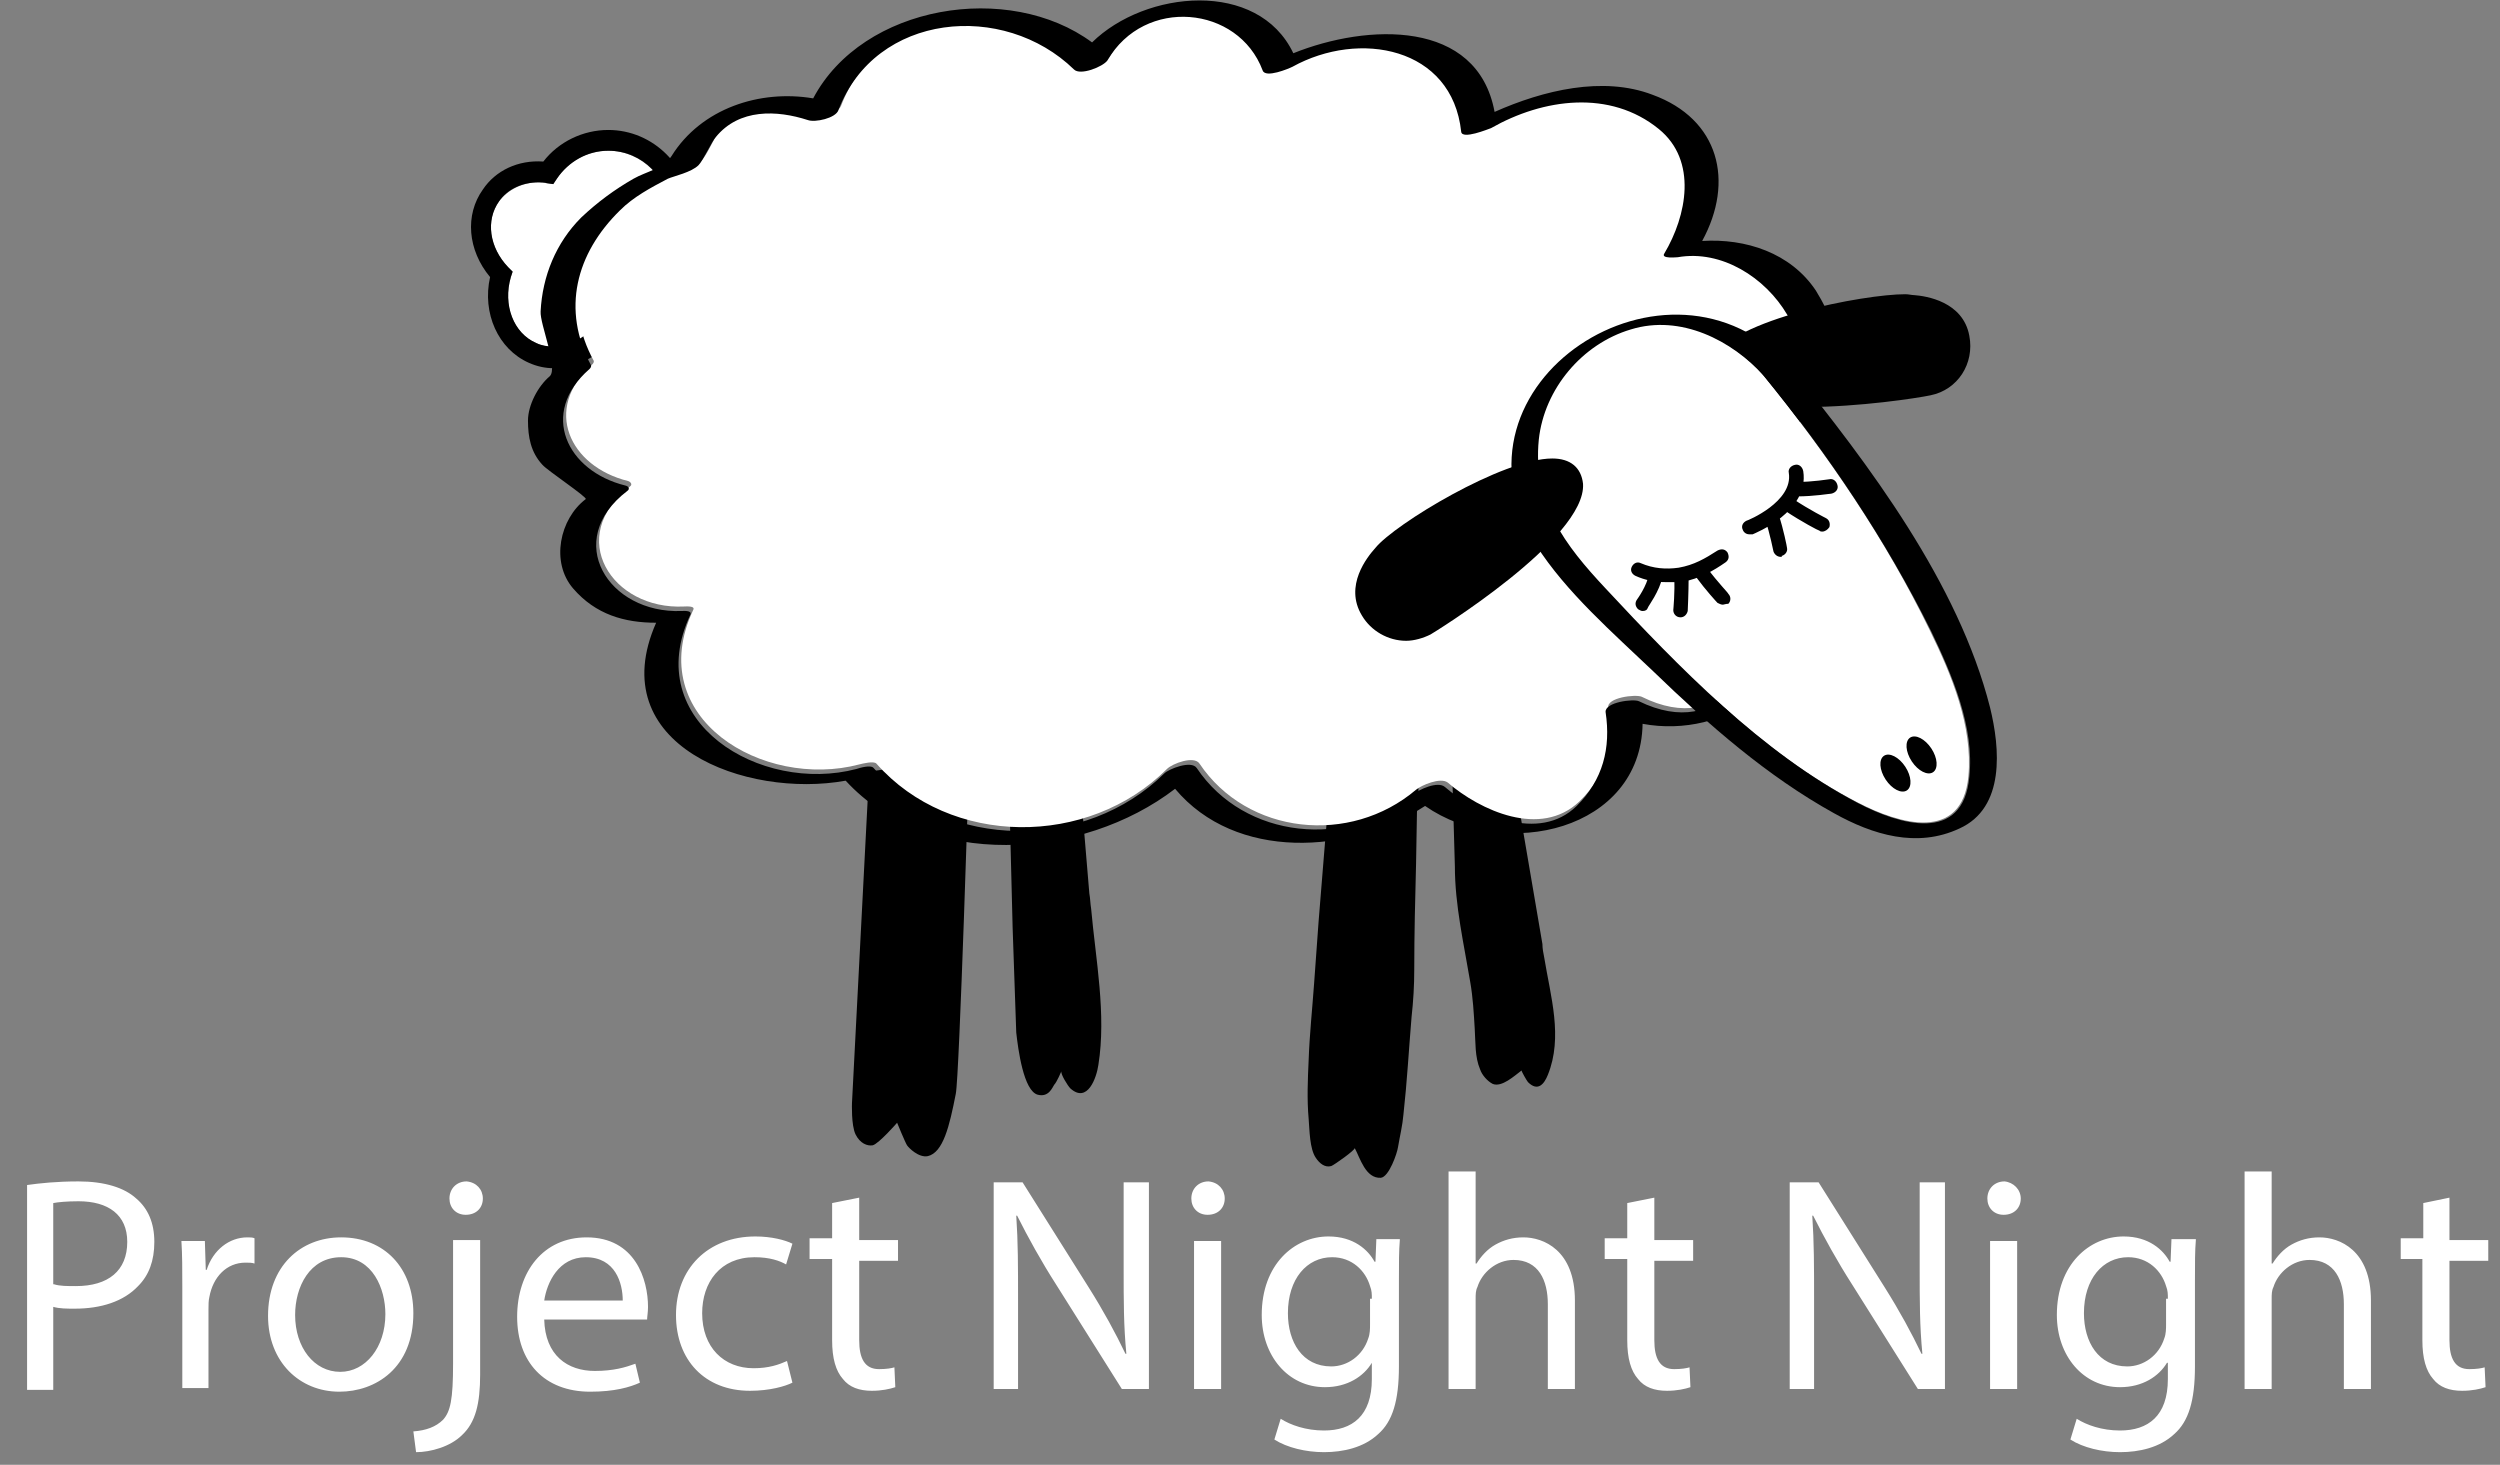 <svg xmlns="http://www.w3.org/2000/svg" viewBox="0 0 277 162.3" enable-background="new 0 0 277 162.3"><rect x="0" y="0" width="277" height="162.3" fill="#808080" stroke="none"/><style type="text/css">.st0{fill:#FFFFFF;}</style><g id="PNN_x2C__tail_x2C__legs"><path class="st0" d="M67.4 16.7c-2.3 0-4.4 1.1-5.7 3.1l-.4.6-.7-.1-.9-.1c-1.8 0-3.4.8-4.4 2.1-1.5 2.1-1.1 5.1 1 7.3l.5.5-.2.6c-.9 3.1.3 6.3 2.8 7.3.6.3 1.2.4 1.9.4 2.4 0 4.7-1.7 5.8-4.2.4-.9.6-1.9.6-2.8v-1l.9-.2c3.2-.6 5.6-3.4 5.6-6.7 0-3.7-3.1-6.8-6.8-6.8z"/><path d="M67.4 14.4c-2.8 0-5.5 1.3-7.2 3.5-2.8-.2-5.3 1-6.7 3.1-2 2.8-1.7 6.7.8 9.7-.9 4 .9 8 4.3 9.5.9.4 1.8.6 2.8.6 3.3 0 6.5-2.3 7.9-5.6.4-.9.6-1.8.7-2.8 3.9-1.1 6.6-4.7 6.6-8.8-.1-5.1-4.2-9.2-9.2-9.2zm.3 17c0 1-.2 1.9-.6 2.8-1.1 2.5-3.4 4.2-5.8 4.2-.6 0-1.3-.1-1.9-.4-2.5-1.1-3.7-4.2-2.8-7.3l.2-.6-.5-.5c-2.1-2.2-2.5-5.2-1-7.3.9-1.3 2.5-2.1 4.4-2.1.3 0 .6 0 .9.1l.7.1.4-.6c1.3-1.9 3.4-3.1 5.7-3.1 3.8 0 6.8 3.1 6.8 6.8 0 3.3-2.3 6.1-5.6 6.7l-.9.2v1zM96.3 85.5l-1.9 36.7s-.1 2.5.4 3.5 1.3 1.3 1.9 1.2c.7-.2 2.7-2.5 2.7-2.5s.9 2.2 1.1 2.5c.2.3 1.3 1.4 2.3 1.2 1.7-.4 2.4-3.3 3.1-6.9.4-1.8 1.5-37.4 1.5-37.4l-11.1 1.7zM111.8 87l.4 15.8.4 11.6c.2 1.8.8 6.5 2.4 6.9 1.2.3 1.6-.8 1.8-1.1.3-.3.8-1.5.8-1.5-.1.3.7 1.6 1 1.9 1.9 1.7 2.9-1.2 3.1-2.6.9-5.6-.3-11.7-.8-17.3-.1-.6-.1-1.2-.2-1.7l-1.2-14.3-7.7 2.3zM147.3 87.4c-.2 2.4-.4 4.8-.6 7.3l-.6 7.4-.5 6.9c-.2 2.8-.5 5.6-.6 8.4-.1 2.2-.2 4.4 0 6.6.1 1.2.1 3.3.8 4.3.4.6 1 1.1 1.7.9.3-.1 2.7-1.8 2.6-2 .6 1.1 1.2 3.4 2.9 3.3.9-.1 1.8-2.7 1.9-3.4.2-1.2.5-2.4.6-3.6.4-3.6.6-7.2.9-10.8.2-1.8.3-3.5.3-5.3 0-3.9.1-7.8.2-11.7l.1-5.7c0-.6.4-2.6 0-3.1v-.2c-2.8.2-5.6.5-8.5.7-.4-.1-.8 0-1.2 0zM160.9 85.5l.3 10.5c0 4.3 1 8.6 1.7 12.8.3 1.7.4 3.5.5 5.2.1 1.5 0 3.1.6 4.5.2.6.8 1.3 1.4 1.6 1 .4 2.4-.9 3.2-1.5-.1 0 .6 1.2.7 1.3 1.1 1.1 1.8.2 2.2-.8 1.7-4.2.3-8.7-.4-13-.1-.5-.2-1-.2-1.5l-3.5-20.5-6.5 1.4z"/><path class="st0" d="M3 131.3c1.4-.2 3.3-.4 5.7-.4 2.9 0 5.1.7 6.4 1.9 1.3 1.1 2 2.7 2 4.8 0 2.1-.6 3.7-1.8 4.9-1.6 1.7-4.1 2.5-7 2.5-.9 0-1.7 0-2.4-.2v9.2h-2.9v-22.7zm3 11c.6.2 1.5.2 2.4.2 3.6 0 5.7-1.7 5.7-4.9 0-3-2.1-4.5-5.4-4.5-1.3 0-2.3.1-2.8.2v9zM20.2 142.6c0-1.9 0-3.6-.1-5.1h2.6l.1 3.2h.1c.7-2.2 2.5-3.6 4.5-3.6.3 0 .6 0 .8.1v2.8c-.3-.1-.6-.1-1-.1-2.1 0-3.6 1.6-4 3.8-.1.4-.1.9-.1 1.4v8.7h-2.9v-11.2zM45.8 145.5c0 6.1-4.2 8.7-8.2 8.7-4.4 0-7.9-3.3-7.9-8.4 0-5.5 3.6-8.7 8.1-8.7 4.8 0 8 3.4 8 8.4zm-13.1.2c0 3.6 2.1 6.3 5 6.3 2.8 0 5-2.7 5-6.4 0-2.8-1.4-6.3-4.9-6.3-3.5 0-5.1 3.3-5.1 6.4zM45.8 158.6c1.4-.1 2.5-.5 3.3-1.3.8-.9 1.1-2.2 1.1-6.2v-13.7h3v14.9c0 3.2-.5 5.3-2 6.7-1.3 1.3-3.5 1.9-5.1 1.9l-.3-2.3zm7.7-25.8c0 1-.7 1.8-1.9 1.8-1.1 0-1.8-.8-1.8-1.8 0-1.1.8-1.9 1.9-1.9 1.1.1 1.8.9 1.8 1.9zM60.3 146.2c.1 4 2.6 5.7 5.6 5.7 2.1 0 3.4-.4 4.5-.8l.5 2.1c-1.1.5-2.8 1-5.5 1-5.1 0-8.1-3.3-8.1-8.3s2.9-8.8 7.7-8.8c5.4 0 6.8 4.7 6.8 7.7 0 .6-.1 1.1-.1 1.4h-11.4zm8.7-2.1c0-1.9-.8-4.8-4.1-4.8-3 0-4.3 2.8-4.6 4.8h8.7zM87.8 153.2c-.8.4-2.5.9-4.7.9-5 0-8.2-3.4-8.2-8.4 0-5.1 3.5-8.7 8.8-8.7 1.8 0 3.3.4 4.1.8l-.7 2.3c-.7-.4-1.8-.8-3.5-.8-3.8 0-5.8 2.8-5.8 6.2 0 3.8 2.4 6.1 5.7 6.1 1.7 0 2.8-.4 3.7-.8l.6 2.4zM95.2 132.7v4.7h4.3v2.3h-4.3v8.8c0 2 .6 3.2 2.2 3.2.8 0 1.4-.1 1.7-.2l.1 2.2c-.6.2-1.5.4-2.6.4-1.4 0-2.5-.4-3.2-1.3-.8-.9-1.2-2.3-1.2-4.3v-9h-2.5v-2.3h2.5v-3.9l3-.6zM110.1 153.9v-22.9h3.2l7.3 11.6c1.7 2.7 3 5.1 4.1 7.4h.1c-.3-3.1-.3-5.8-.3-9.4v-9.6h2.8v22.9h-3l-7.3-11.6c-1.6-2.5-3.1-5.2-4.3-7.6h-.1c.2 2.9.2 5.6.2 9.4v9.8h-2.7zM135.7 132.8c0 1-.7 1.8-1.9 1.8-1.1 0-1.8-.8-1.8-1.8 0-1.1.8-1.9 1.9-1.9 1.1.1 1.8.9 1.8 1.9zm-3.4 21.1v-16.4h3v16.4h-3zM155.1 137.4c-.1 1.2-.1 2.5-.1 4.5v9.5c0 3.8-.7 6.1-2.3 7.5-1.6 1.5-3.9 2-6 2-2 0-4.1-.5-5.5-1.4l.7-2.3c1.1.7 2.8 1.3 4.8 1.3 3.1 0 5.3-1.6 5.3-5.7v-1.8c-.9 1.5-2.7 2.7-5.2 2.7-4.1 0-7-3.5-7-8 0-5.6 3.6-8.7 7.4-8.7 2.8 0 4.4 1.5 5.1 2.8h.1l.1-2.5h2.6zm-3.1 6.5c0-.5 0-.9-.2-1.4-.5-1.7-2-3.2-4.2-3.2-2.8 0-4.9 2.4-4.9 6.2 0 3.2 1.6 5.9 4.8 5.9 1.8 0 3.5-1.2 4.1-3.1.2-.5.2-1.1.2-1.6v-2.8zM160.5 129.8h3v10.2h.1c.5-.8 1.2-1.6 2.1-2.1.9-.5 1.9-.8 3.1-.8 2.2 0 5.7 1.4 5.7 7v9.8h-3v-9.4c0-2.6-1-4.9-3.8-4.9-1.9 0-3.5 1.4-4 3-.2.4-.2.8-.2 1.4v9.9h-3v-24.1zM183.3 132.7v4.7h4.3v2.3h-4.3v8.8c0 2 .6 3.2 2.2 3.2.8 0 1.4-.1 1.7-.2l.1 2.2c-.6.2-1.5.4-2.6.4-1.4 0-2.5-.4-3.2-1.3-.8-.9-1.2-2.3-1.2-4.3v-9h-2.5v-2.3h2.5v-3.9l3-.6zM198.3 153.9v-22.9h3.2l7.3 11.6c1.7 2.7 3 5.1 4.1 7.4h.1c-.3-3.1-.3-5.8-.3-9.4v-9.6h2.8v22.9h-3l-7.3-11.6c-1.6-2.5-3.1-5.2-4.3-7.6h-.1c.2 2.9.2 5.6.2 9.4v9.8h-2.7zM223.9 132.8c0 1-.7 1.8-1.9 1.8-1.1 0-1.8-.8-1.8-1.8 0-1.1.8-1.9 1.9-1.9 1 .1 1.8.9 1.8 1.9zm-3.4 21.1v-16.4h3v16.4h-3zM243.3 137.4c-.1 1.2-.1 2.5-.1 4.5v9.5c0 3.8-.7 6.1-2.3 7.5-1.6 1.5-3.9 2-6 2-2 0-4.1-.5-5.5-1.4l.7-2.3c1.1.7 2.8 1.3 4.8 1.3 3.1 0 5.3-1.6 5.3-5.7v-1.8h-.1c-.9 1.5-2.7 2.7-5.2 2.7-4.1 0-7-3.5-7-8 0-5.6 3.6-8.7 7.4-8.7 2.8 0 4.4 1.5 5.1 2.8h.1l.1-2.5h2.7zm-3.1 6.5c0-.5 0-.9-.2-1.4-.5-1.7-2-3.2-4.2-3.2-2.8 0-4.9 2.4-4.9 6.2 0 3.2 1.6 5.9 4.8 5.9 1.8 0 3.5-1.2 4.1-3.1.2-.5.2-1.1.2-1.6v-2.8zM248.7 129.8h3v10.2h.1c.5-.8 1.2-1.6 2.1-2.1.9-.5 1.9-.8 3.1-.8 2.2 0 5.7 1.4 5.7 7v9.8h-3v-9.4c0-2.6-1-4.9-3.8-4.9-1.9 0-3.5 1.4-4 3-.2.4-.2.8-.2 1.4v9.9h-3v-24.1zM271.4 132.7v4.7h4.3v2.3h-4.3v8.8c0 2 .6 3.2 2.2 3.2.8 0 1.4-.1 1.7-.2l.1 2.2c-.6.2-1.5.4-2.6.4-1.4 0-2.5-.4-3.2-1.3-.8-.9-1.2-2.3-1.2-4.3v-9h-2.4v-2.3h2.5v-3.9l2.9-.6z"/></g><g id="Body"><path class="st0" d="M195.8 47.2c9.6-6.5 0-20.5-9.7-18.9-.1 0-1.9.2-1.5-.4 2.4-4.1 3.7-10.3-.6-13.8-5.5-4.4-12.8-3.4-18.6-.1-.3.2-3.3 1.3-3.3.4-.9-9.4-11.3-11.3-18.7-7.2-.5.3-3 1.4-3.3.4-2.7-7.2-13.1-8.2-17.1-1.4-.4.7-3 1.6-3.7 1-7.8-7.6-22-6.3-26.1 4.5-.3.9-2.7 1.3-3.4 1.1-3.4-1.1-7.7-1.3-10.2 1.9-.4.4-1.3 2.6-1.9 3.1-.8.8-2.7 1.1-3.4 1.5-1.9.9-3.8 2-5.3 3.5-4.9 4.8-6.6 11-3.2 17.2 0 .2-.1.3-.2.4-5.5 4.9-2.5 11.3 4 12.9.3.1.5.4.2.6-7.2 5.6-2 13.7 6 13.3.2 0 1.3-.1 1 .4-5.6 12 7.8 19.9 18.4 17.1.4-.1 1.6-.4 1.9-.1 8.2 9.3 23.5 9.3 32.2.6.6-.6 3-1.5 3.6-.6 5.3 7.9 16.7 9.1 24 2.9.6-.5 2.7-1.4 3.5-.8 3.6 3.1 10.3 6.2 14.6 2.1 3-2.9 3.8-6.3 3.2-10.4-.2-1.1 3-1.5 3.7-1.2 9.2 4.6 14.5-4.2 10.8-11.9-.3-.5 1.5-1 1.7-1.1 7.9-2.4 5.8-11.9 1.5-16.3l-.3-.3c-.4 0 0-.3.2-.4z"/><path d="M201.7 44.6c.9-1 1.3-2.4 1.6-3.6.8-3.1-.5-6.2-2.1-8.8-2.8-4.2-7.8-5.8-12.6-5.5 3.6-6.6 1.9-13.5-5.5-16.2-5.5-2.1-12.1-.5-17.5 1.9-1.9-10.3-14.1-9.8-22.3-6.5-3.9-8.2-16.4-7-22.3-1.2-9.2-6.8-25.4-4.2-30.9 6.2-5.9-1-12.4 1.1-15.7 6.4-.9 1.4-2.8 1.7-4.2 2.5-2.1 1.2-4 2.6-5.8 4.3-2.8 2.8-4.3 6.5-4.5 10.4-.1 1.4 2 6.3 1 7.2-1.3 1.1-2.4 3.2-2.4 4.9 0 1.8.3 3.5 1.6 4.9.5.6 5 3.6 4.8 3.8-2.9 2.2-3.9 7-1.4 9.9 2.5 2.9 5.7 3.8 9.2 3.8-6 13.6 10 19.5 21 17.5 9.1 9.9 26.2 8.8 36.5.9 6.7 8 19.4 7.3 27.7 1.9 8.9 6.2 23.9 2.7 24.1-9.1 9.1 1.7 19.2-4.7 14.4-15.1 7.5-3.4 9.2-11.5 2.9-18.1 0-.2 1.6-1.5 2.4-2.4zm-61.8-36.8c.3.9 2.9-.2 3.3-.4 7.4-4.1 17.7-2.2 18.7 7.2.1.9 3-.3 3.3-.4 5.8-3.3 13.2-4.3 18.6.1 4.3 3.5 3.1 9.6.6 13.8-.4.6 1.4.4 1.5.4 9.7-1.7 19.4 12.4 9.7 18.9-.2.1-.6.4-.3.7l.3.3c4.3 4.4 6.4 13.9-1.5 16.3-.2.1-2 .6-1.7 1.1 3.7 7.7-1.6 16.4-10.8 11.9-.6-.3-3.8.1-3.7 1.2.6 4-.3 7.5-3.2 10.4-4.2 4.1-11 1-14.6-2.1-.8-.7-2.9.3-3.5.8-7.2 6.1-18.7 5-24-2.9-.6-.9-3.1.1-3.6.6-8.7 8.6-24 8.6-32.2-.6-.3-.4-1.6 0-1.9.1-10.6 2.8-24-5.2-18.4-17.1.2-.5-.8-.4-1-.4-8.1.3-13.2-7.8-6-13.3.3-.2.2-.5-.2-.6-6.5-1.6-9.6-8-4-12.9.1-.1.2-.2.2-.4-3.3-6.2-1.7-12.4 3.2-17.2 1.5-1.5 3.4-2.5 5.3-3.5.7-.3 2.6-.7 3.4-1.5.5-.5 1.5-2.7 1.9-3.1 2.6-3.2 6.8-3 10.2-1.9.8.3 3.1-.2 3.4-1.1 4.1-10.8 18.3-12.1 26.1-4.5.7.7 3.2-.3 3.7-1 4.1-7.1 14.5-6.1 17.2 1.1z"/></g><path d="M218.2 37.2c-.7-3.8-4.8-4.4-6.1-4.5-.3 0-.6-.1-1-.1-4.6 0-19.2 2.8-21.3 7.1-.3.7-.5 1.7.4 2.9 1.3 1.7 4.6 2.5 9.9 2.5 5.9 0 12.4-1 13.8-1.3 3-.6 4.9-3.5 4.3-6.6z" id="R_Ear"/><g id="L_Ear_x2C__eyes_x2C__nose_x2C__head"><path class="st0" d="M180.6 36.4c-5.3 1.7-9.6 6.6-10.2 12.2-.7 7 3 11.7 7.4 16.5 8.2 8.8 17.3 18.3 28 23.8 4.6 2.4 11.6 4.5 12.3-2.9.5-5.6-1.9-11.3-4.3-16.2-4.9-10.1-11.4-19.6-18.5-28.3-3.4-3.9-9.1-6.8-14.7-5.1z"/><path d="M172 50.8c-5.5 0-17.5 7.3-19.6 9.9-.9 1-3.5 4.2-1.5 7.5 1 1.7 2.9 2.8 4.9 2.8.9 0 1.9-.3 2.7-.7.2-.1 17.3-10.6 16.9-16.7-.2-1.8-1.4-2.8-3.4-2.8z"/><ellipse transform="matrix(.834 -.551 .551 .834 -12.374 130.034)" cx="210.1" cy="85.6" rx="1.3" ry="2.3"/><ellipse transform="matrix(.834 -.551 .551 .834 -10.796 131.287)" cx="213" cy="83.6" rx="1.3" ry="2.3"/><path d="M184.6 64.5c-1.2 0-2.3-.2-3.4-.7-.4-.2-.6-.6-.4-1 .2-.4.6-.6 1-.4 1.4.6 2.8.7 4.2.5 1.7-.3 2.9-1 4.3-1.9.4-.2.8-.2 1.1.2.2.4.2.8-.2 1.1-1.3.9-2.8 1.8-4.9 2.2h-1.7zM182 67.7c-.2 0-.3-.1-.5-.2-.3-.3-.4-.7-.1-1.1 0 0 1.1-1.5 1.3-2.8.1-.4.5-.7.9-.6.4.1.7.5.6.9-.3 1.6-1.6 3.3-1.6 3.4-.1.3-.3.4-.6.4zM186.2 68.4c-.5 0-.8-.4-.8-.8 0 0 .2-2.1.1-3.6 0-.4.3-.8.8-.8.4 0 .8.3.8.8 0 1.6-.1 3.7-.1 3.7-.1.4-.4.7-.8.7zM190.9 67c-.2 0-.4-.1-.6-.2-.1-.1-1.3-1.4-2.4-2.9-.3-.3-.2-.8.2-1.1.3-.3.8-.2 1.1.2 1.1 1.5 2.3 2.7 2.3 2.8.3.3.3.8 0 1.1-.3 0-.5.1-.6.1zM199.1 55c-.4 0-.8-.3-.8-.8 0-.4.3-.8.8-.8 1.8 0 3.5-.3 3.6-.3.4-.1.8.2.9.7.1.4-.2.8-.7.9-.2 0-1.9.3-3.8.3zM201.9 58.9c-.1 0-.2 0-.3-.1-.1 0-2-1-3.8-2.2-.4-.2-.5-.7-.2-1.1.2-.4.7-.5 1.1-.2 1.8 1.2 3.6 2.1 3.6 2.1.4.2.5.6.4 1-.2.3-.5.5-.8.5zM193.8 59.2c-.3 0-.6-.2-.7-.5-.2-.4 0-.8.4-1 .1 0 5.2-2.1 4.7-5.3-.1-.4.2-.8.7-.9.4-.1.8.2.9.7.7 4.5-5.4 6.9-5.6 7h-.4zM197.3 61.7c-.4 0-.7-.3-.8-.6 0 0-.4-2-.9-3.5-.1-.4.1-.8.5-1 .4-.1.8.1 1 .5.5 1.5.9 3.5.9 3.6.1.4-.2.8-.6.9.1.1 0 .1-.1.1zM220.5 78.4c-3.5-13.8-13.4-26.9-22.2-37.8-13.3-14.9-39.3 1.9-28.1 19.8 3.3 5.2 8.6 9.8 13 14 6.1 5.9 12.6 11.6 20 15.7 4.3 2.4 9.2 3.9 13.9 1.7 5.1-2.3 4.5-8.9 3.4-13.4zm-2.3 7.7c-.7 7.4-7.7 5.3-12.3 2.9-10.7-5.6-19.9-15.1-28-23.8-4.5-4.8-8.1-9.5-7.4-16.5.6-5.6 4.8-10.6 10.2-12.2 5.5-1.7 11.2 1.2 14.8 5.2 7.1 8.7 13.5 18.2 18.5 28.3 2.3 4.8 4.8 10.6 4.2 16.1z"/></g></svg>